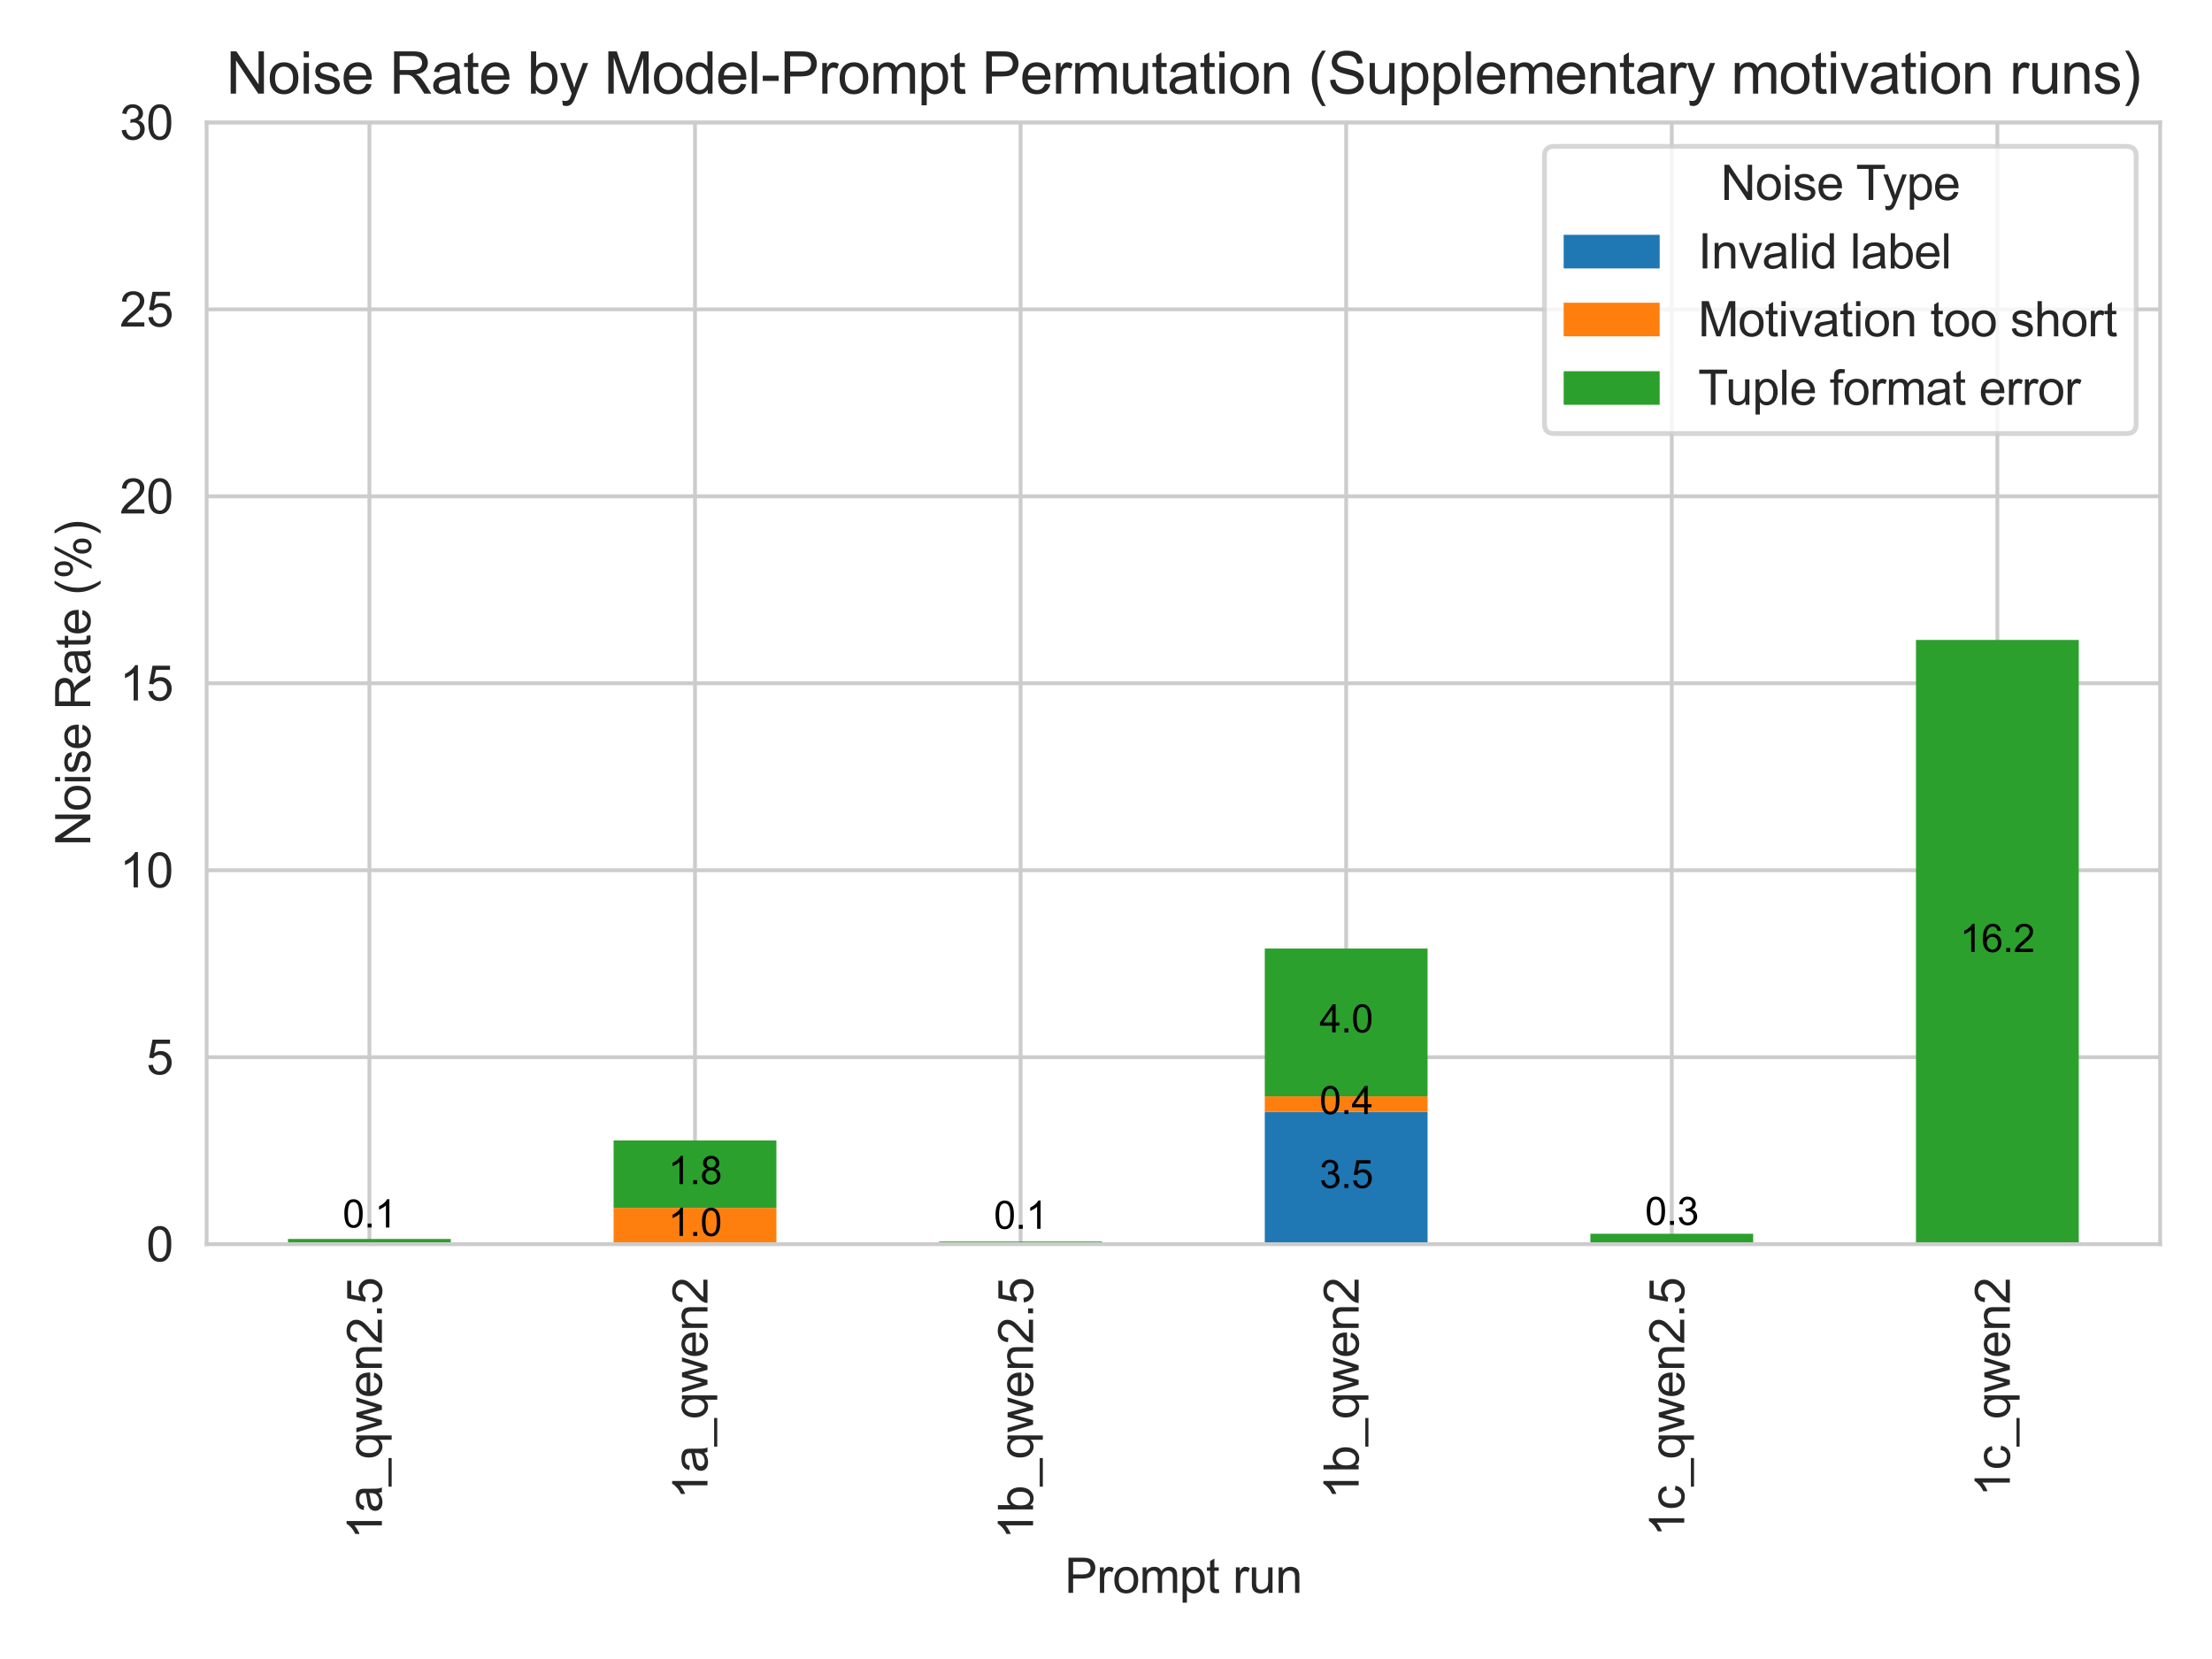 <?xml version="1.0" encoding="utf-8" standalone="no"?>
<!DOCTYPE svg PUBLIC "-//W3C//DTD SVG 1.1//EN"
  "http://www.w3.org/Graphics/SVG/1.1/DTD/svg11.dtd">
<svg xmlns:xlink="http://www.w3.org/1999/xlink" width="460.8pt" height="345.6pt" viewBox="0 0 460.8 345.6" xmlns="http://www.w3.org/2000/svg" version="1.1">
 <defs>
  <style type="text/css">*{stroke-linejoin: round; stroke-linecap: butt}</style>
 </defs>
 <g id="figure_1">
  <g id="patch_1">
   <path d="M 0 345.6 
L 460.8 345.6 
L 460.8 0 
L 0 0 
z
" style="fill: #ffffff"/>
  </g>
  <g id="axes_1">
   <g id="patch_2">
    <path d="M 43.04 259.18 
L 450 259.18 
L 450 25.496 
L 43.04 25.496 
z
" style="fill: #ffffff"/>
   </g>
   <g id="matplotlib.axis_1">
    <g id="xtick_1">
     <g id="line2d_1">
      <path d="M 76.953 259.18 
L 76.953 25.496 
" clip-path="url(#p02fdd7e511)" style="fill: none; stroke: #cccccc; stroke-width: 0.8; stroke-linecap: round"/>
     </g>
     <g id="text_1">
      <!-- 1a_qwen2.5 -->
      <g style="fill: #262626" transform="translate(79.553 320.668) rotate(-90) scale(0.1 -0.1)">
       <defs>
        <path id="ArialMT-31" d="M 2384 0 
L 1822 0 
L 1822 3584 
Q 1619 3391 1289 3197 
Q 959 3003 697 2906 
L 697 3450 
Q 1169 3672 1522 3987 
Q 1875 4303 2022 4600 
L 2384 4600 
L 2384 0 
z
" transform="scale(0.016)"/>
        <path id="ArialMT-61" d="M 2588 409 
Q 2275 144 1986 34 
Q 1697 -75 1366 -75 
Q 819 -75 525 192 
Q 231 459 231 875 
Q 231 1119 342 1320 
Q 453 1522 633 1644 
Q 813 1766 1038 1828 
Q 1203 1872 1538 1913 
Q 2219 1994 2541 2106 
Q 2544 2222 2544 2253 
Q 2544 2597 2384 2738 
Q 2169 2928 1744 2928 
Q 1347 2928 1158 2789 
Q 969 2650 878 2297 
L 328 2372 
Q 403 2725 575 2942 
Q 747 3159 1072 3276 
Q 1397 3394 1825 3394 
Q 2250 3394 2515 3294 
Q 2781 3194 2906 3042 
Q 3031 2891 3081 2659 
Q 3109 2516 3109 2141 
L 3109 1391 
Q 3109 606 3145 398 
Q 3181 191 3288 0 
L 2700 0 
Q 2613 175 2588 409 
z
M 2541 1666 
Q 2234 1541 1622 1453 
Q 1275 1403 1131 1340 
Q 988 1278 909 1158 
Q 831 1038 831 891 
Q 831 666 1001 516 
Q 1172 366 1500 366 
Q 1825 366 2078 508 
Q 2331 650 2450 897 
Q 2541 1088 2541 1459 
L 2541 1666 
z
" transform="scale(0.016)"/>
        <path id="ArialMT-5f" d="M -97 -1272 
L -97 -866 
L 3631 -866 
L 3631 -1272 
L -97 -1272 
z
" transform="scale(0.016)"/>
        <path id="ArialMT-71" d="M 2538 -1272 
L 2538 353 
Q 2406 169 2170 47 
Q 1934 -75 1669 -75 
Q 1078 -75 651 397 
Q 225 869 225 1691 
Q 225 2191 398 2587 
Q 572 2984 901 3189 
Q 1231 3394 1625 3394 
Q 2241 3394 2594 2875 
L 2594 3319 
L 3100 3319 
L 3100 -1272 
L 2538 -1272 
z
M 803 1669 
Q 803 1028 1072 708 
Q 1341 388 1716 388 
Q 2075 388 2334 692 
Q 2594 997 2594 1619 
Q 2594 2281 2320 2615 
Q 2047 2950 1678 2950 
Q 1313 2950 1058 2639 
Q 803 2328 803 1669 
z
" transform="scale(0.016)"/>
        <path id="ArialMT-77" d="M 1034 0 
L 19 3319 
L 600 3319 
L 1128 1403 
L 1325 691 
Q 1338 744 1497 1375 
L 2025 3319 
L 2603 3319 
L 3100 1394 
L 3266 759 
L 3456 1400 
L 4025 3319 
L 4572 3319 
L 3534 0 
L 2950 0 
L 2422 1988 
L 2294 2553 
L 1622 0 
L 1034 0 
z
" transform="scale(0.016)"/>
        <path id="ArialMT-65" d="M 2694 1069 
L 3275 997 
Q 3138 488 2766 206 
Q 2394 -75 1816 -75 
Q 1088 -75 661 373 
Q 234 822 234 1631 
Q 234 2469 665 2931 
Q 1097 3394 1784 3394 
Q 2450 3394 2872 2941 
Q 3294 2488 3294 1666 
Q 3294 1616 3291 1516 
L 816 1516 
Q 847 969 1125 678 
Q 1403 388 1819 388 
Q 2128 388 2347 550 
Q 2566 713 2694 1069 
z
M 847 1978 
L 2700 1978 
Q 2663 2397 2488 2606 
Q 2219 2931 1791 2931 
Q 1403 2931 1139 2672 
Q 875 2413 847 1978 
z
" transform="scale(0.016)"/>
        <path id="ArialMT-6e" d="M 422 0 
L 422 3319 
L 928 3319 
L 928 2847 
Q 1294 3394 1984 3394 
Q 2284 3394 2536 3286 
Q 2788 3178 2913 3003 
Q 3038 2828 3088 2588 
Q 3119 2431 3119 2041 
L 3119 0 
L 2556 0 
L 2556 2019 
Q 2556 2363 2490 2533 
Q 2425 2703 2258 2804 
Q 2091 2906 1866 2906 
Q 1506 2906 1245 2678 
Q 984 2450 984 1813 
L 984 0 
L 422 0 
z
" transform="scale(0.016)"/>
        <path id="ArialMT-32" d="M 3222 541 
L 3222 0 
L 194 0 
Q 188 203 259 391 
Q 375 700 629 1000 
Q 884 1300 1366 1694 
Q 2113 2306 2375 2664 
Q 2638 3022 2638 3341 
Q 2638 3675 2398 3904 
Q 2159 4134 1775 4134 
Q 1369 4134 1125 3890 
Q 881 3647 878 3216 
L 300 3275 
Q 359 3922 746 4261 
Q 1134 4600 1788 4600 
Q 2447 4600 2831 4234 
Q 3216 3869 3216 3328 
Q 3216 3053 3103 2787 
Q 2991 2522 2730 2228 
Q 2469 1934 1863 1422 
Q 1356 997 1212 845 
Q 1069 694 975 541 
L 3222 541 
z
" transform="scale(0.016)"/>
        <path id="ArialMT-2e" d="M 581 0 
L 581 641 
L 1222 641 
L 1222 0 
L 581 0 
z
" transform="scale(0.016)"/>
        <path id="ArialMT-35" d="M 266 1200 
L 856 1250 
Q 922 819 1161 601 
Q 1400 384 1738 384 
Q 2144 384 2425 690 
Q 2706 997 2706 1503 
Q 2706 1984 2436 2262 
Q 2166 2541 1728 2541 
Q 1456 2541 1237 2417 
Q 1019 2294 894 2097 
L 366 2166 
L 809 4519 
L 3088 4519 
L 3088 3981 
L 1259 3981 
L 1013 2750 
Q 1425 3038 1878 3038 
Q 2478 3038 2890 2622 
Q 3303 2206 3303 1553 
Q 3303 931 2941 478 
Q 2500 -78 1738 -78 
Q 1113 -78 717 272 
Q 322 622 266 1200 
z
" transform="scale(0.016)"/>
       </defs>
       <use xlink:href="#ArialMT-31"/>
       <use xlink:href="#ArialMT-61" transform="translate(55.615 0)"/>
       <use xlink:href="#ArialMT-5f" transform="translate(111.23 0)"/>
       <use xlink:href="#ArialMT-71" transform="translate(166.846 0)"/>
       <use xlink:href="#ArialMT-77" transform="translate(222.461 0)"/>
       <use xlink:href="#ArialMT-65" transform="translate(294.678 0)"/>
       <use xlink:href="#ArialMT-6e" transform="translate(350.293 0)"/>
       <use xlink:href="#ArialMT-32" transform="translate(405.908 0)"/>
       <use xlink:href="#ArialMT-2e" transform="translate(461.523 0)"/>
       <use xlink:href="#ArialMT-35" transform="translate(489.307 0)"/>
      </g>
     </g>
    </g>
    <g id="xtick_2">
     <g id="line2d_2">
      <path d="M 144.78 259.18 
L 144.78 25.496 
" clip-path="url(#p02fdd7e511)" style="fill: none; stroke: #cccccc; stroke-width: 0.8; stroke-linecap: round"/>
     </g>
     <g id="text_2">
      <!-- 1a_qwen2 -->
      <g style="fill: #262626" transform="translate(147.38 312.328) rotate(-90) scale(0.1 -0.1)">
       <use xlink:href="#ArialMT-31"/>
       <use xlink:href="#ArialMT-61" transform="translate(55.615 0)"/>
       <use xlink:href="#ArialMT-5f" transform="translate(111.23 0)"/>
       <use xlink:href="#ArialMT-71" transform="translate(166.846 0)"/>
       <use xlink:href="#ArialMT-77" transform="translate(222.461 0)"/>
       <use xlink:href="#ArialMT-65" transform="translate(294.678 0)"/>
       <use xlink:href="#ArialMT-6e" transform="translate(350.293 0)"/>
       <use xlink:href="#ArialMT-32" transform="translate(405.908 0)"/>
      </g>
     </g>
    </g>
    <g id="xtick_3">
     <g id="line2d_3">
      <path d="M 212.607 259.18 
L 212.607 25.496 
" clip-path="url(#p02fdd7e511)" style="fill: none; stroke: #cccccc; stroke-width: 0.8; stroke-linecap: round"/>
     </g>
     <g id="text_3">
      <!-- 1b_qwen2.5 -->
      <g style="fill: #262626" transform="translate(215.207 320.668) rotate(-90) scale(0.1 -0.1)">
       <defs>
        <path id="ArialMT-62" d="M 941 0 
L 419 0 
L 419 4581 
L 981 4581 
L 981 2947 
Q 1338 3394 1891 3394 
Q 2197 3394 2470 3270 
Q 2744 3147 2920 2923 
Q 3097 2700 3197 2384 
Q 3297 2069 3297 1709 
Q 3297 856 2875 390 
Q 2453 -75 1863 -75 
Q 1275 -75 941 416 
L 941 0 
z
M 934 1684 
Q 934 1088 1097 822 
Q 1363 388 1816 388 
Q 2184 388 2453 708 
Q 2722 1028 2722 1663 
Q 2722 2313 2464 2622 
Q 2206 2931 1841 2931 
Q 1472 2931 1203 2611 
Q 934 2291 934 1684 
z
" transform="scale(0.016)"/>
       </defs>
       <use xlink:href="#ArialMT-31"/>
       <use xlink:href="#ArialMT-62" transform="translate(55.615 0)"/>
       <use xlink:href="#ArialMT-5f" transform="translate(111.23 0)"/>
       <use xlink:href="#ArialMT-71" transform="translate(166.846 0)"/>
       <use xlink:href="#ArialMT-77" transform="translate(222.461 0)"/>
       <use xlink:href="#ArialMT-65" transform="translate(294.678 0)"/>
       <use xlink:href="#ArialMT-6e" transform="translate(350.293 0)"/>
       <use xlink:href="#ArialMT-32" transform="translate(405.908 0)"/>
       <use xlink:href="#ArialMT-2e" transform="translate(461.523 0)"/>
       <use xlink:href="#ArialMT-35" transform="translate(489.307 0)"/>
      </g>
     </g>
    </g>
    <g id="xtick_4">
     <g id="line2d_4">
      <path d="M 280.433 259.18 
L 280.433 25.496 
" clip-path="url(#p02fdd7e511)" style="fill: none; stroke: #cccccc; stroke-width: 0.8; stroke-linecap: round"/>
     </g>
     <g id="text_4">
      <!-- 1b_qwen2 -->
      <g style="fill: #262626" transform="translate(283.033 312.328) rotate(-90) scale(0.1 -0.1)">
       <use xlink:href="#ArialMT-31"/>
       <use xlink:href="#ArialMT-62" transform="translate(55.615 0)"/>
       <use xlink:href="#ArialMT-5f" transform="translate(111.23 0)"/>
       <use xlink:href="#ArialMT-71" transform="translate(166.846 0)"/>
       <use xlink:href="#ArialMT-77" transform="translate(222.461 0)"/>
       <use xlink:href="#ArialMT-65" transform="translate(294.678 0)"/>
       <use xlink:href="#ArialMT-6e" transform="translate(350.293 0)"/>
       <use xlink:href="#ArialMT-32" transform="translate(405.908 0)"/>
      </g>
     </g>
    </g>
    <g id="xtick_5">
     <g id="line2d_5">
      <path d="M 348.26 259.18 
L 348.26 25.496 
" clip-path="url(#p02fdd7e511)" style="fill: none; stroke: #cccccc; stroke-width: 0.8; stroke-linecap: round"/>
     </g>
     <g id="text_5">
      <!-- 1c_qwen2.5 -->
      <g style="fill: #262626" transform="translate(350.86 320.107) rotate(-90) scale(0.1 -0.1)">
       <defs>
        <path id="ArialMT-63" d="M 2588 1216 
L 3141 1144 
Q 3050 572 2676 248 
Q 2303 -75 1759 -75 
Q 1078 -75 664 370 
Q 250 816 250 1647 
Q 250 2184 428 2587 
Q 606 2991 970 3192 
Q 1334 3394 1763 3394 
Q 2303 3394 2647 3120 
Q 2991 2847 3088 2344 
L 2541 2259 
Q 2463 2594 2264 2762 
Q 2066 2931 1784 2931 
Q 1359 2931 1093 2626 
Q 828 2322 828 1663 
Q 828 994 1084 691 
Q 1341 388 1753 388 
Q 2084 388 2306 591 
Q 2528 794 2588 1216 
z
" transform="scale(0.016)"/>
       </defs>
       <use xlink:href="#ArialMT-31"/>
       <use xlink:href="#ArialMT-63" transform="translate(55.615 0)"/>
       <use xlink:href="#ArialMT-5f" transform="translate(105.615 0)"/>
       <use xlink:href="#ArialMT-71" transform="translate(161.23 0)"/>
       <use xlink:href="#ArialMT-77" transform="translate(216.846 0)"/>
       <use xlink:href="#ArialMT-65" transform="translate(289.062 0)"/>
       <use xlink:href="#ArialMT-6e" transform="translate(344.678 0)"/>
       <use xlink:href="#ArialMT-32" transform="translate(400.293 0)"/>
       <use xlink:href="#ArialMT-2e" transform="translate(455.908 0)"/>
       <use xlink:href="#ArialMT-35" transform="translate(483.691 0)"/>
      </g>
     </g>
    </g>
    <g id="xtick_6">
     <g id="line2d_6">
      <path d="M 416.087 259.18 
L 416.087 25.496 
" clip-path="url(#p02fdd7e511)" style="fill: none; stroke: #cccccc; stroke-width: 0.8; stroke-linecap: round"/>
     </g>
     <g id="text_6">
      <!-- 1c_qwen2 -->
      <g style="fill: #262626" transform="translate(418.687 311.767) rotate(-90) scale(0.1 -0.1)">
       <use xlink:href="#ArialMT-31"/>
       <use xlink:href="#ArialMT-63" transform="translate(55.615 0)"/>
       <use xlink:href="#ArialMT-5f" transform="translate(105.615 0)"/>
       <use xlink:href="#ArialMT-71" transform="translate(161.23 0)"/>
       <use xlink:href="#ArialMT-77" transform="translate(216.846 0)"/>
       <use xlink:href="#ArialMT-65" transform="translate(289.062 0)"/>
       <use xlink:href="#ArialMT-6e" transform="translate(344.678 0)"/>
       <use xlink:href="#ArialMT-32" transform="translate(400.293 0)"/>
      </g>
     </g>
    </g>
    <g id="text_7">
     <!-- Prompt run -->
     <g style="fill: #262626" transform="translate(221.79 331.825) scale(0.1 -0.1)">
      <defs>
       <path id="ArialMT-50" d="M 494 0 
L 494 4581 
L 2222 4581 
Q 2678 4581 2919 4538 
Q 3256 4481 3484 4323 
Q 3713 4166 3852 3881 
Q 3991 3597 3991 3256 
Q 3991 2672 3619 2267 
Q 3247 1863 2275 1863 
L 1100 1863 
L 1100 0 
L 494 0 
z
M 1100 2403 
L 2284 2403 
Q 2872 2403 3119 2622 
Q 3366 2841 3366 3238 
Q 3366 3525 3220 3729 
Q 3075 3934 2838 4000 
Q 2684 4041 2272 4041 
L 1100 4041 
L 1100 2403 
z
" transform="scale(0.016)"/>
       <path id="ArialMT-72" d="M 416 0 
L 416 3319 
L 922 3319 
L 922 2816 
Q 1116 3169 1280 3281 
Q 1444 3394 1641 3394 
Q 1925 3394 2219 3213 
L 2025 2691 
Q 1819 2813 1613 2813 
Q 1428 2813 1281 2702 
Q 1134 2591 1072 2394 
Q 978 2094 978 1738 
L 978 0 
L 416 0 
z
" transform="scale(0.016)"/>
       <path id="ArialMT-6f" d="M 213 1659 
Q 213 2581 725 3025 
Q 1153 3394 1769 3394 
Q 2453 3394 2887 2945 
Q 3322 2497 3322 1706 
Q 3322 1066 3130 698 
Q 2938 331 2570 128 
Q 2203 -75 1769 -75 
Q 1072 -75 642 372 
Q 213 819 213 1659 
z
M 791 1659 
Q 791 1022 1069 705 
Q 1347 388 1769 388 
Q 2188 388 2466 706 
Q 2744 1025 2744 1678 
Q 2744 2294 2464 2611 
Q 2184 2928 1769 2928 
Q 1347 2928 1069 2612 
Q 791 2297 791 1659 
z
" transform="scale(0.016)"/>
       <path id="ArialMT-6d" d="M 422 0 
L 422 3319 
L 925 3319 
L 925 2853 
Q 1081 3097 1340 3245 
Q 1600 3394 1931 3394 
Q 2300 3394 2536 3241 
Q 2772 3088 2869 2813 
Q 3263 3394 3894 3394 
Q 4388 3394 4653 3120 
Q 4919 2847 4919 2278 
L 4919 0 
L 4359 0 
L 4359 2091 
Q 4359 2428 4304 2576 
Q 4250 2725 4106 2815 
Q 3963 2906 3769 2906 
Q 3419 2906 3187 2673 
Q 2956 2441 2956 1928 
L 2956 0 
L 2394 0 
L 2394 2156 
Q 2394 2531 2256 2718 
Q 2119 2906 1806 2906 
Q 1569 2906 1367 2781 
Q 1166 2656 1075 2415 
Q 984 2175 984 1722 
L 984 0 
L 422 0 
z
" transform="scale(0.016)"/>
       <path id="ArialMT-70" d="M 422 -1272 
L 422 3319 
L 934 3319 
L 934 2888 
Q 1116 3141 1344 3267 
Q 1572 3394 1897 3394 
Q 2322 3394 2647 3175 
Q 2972 2956 3137 2557 
Q 3303 2159 3303 1684 
Q 3303 1175 3120 767 
Q 2938 359 2589 142 
Q 2241 -75 1856 -75 
Q 1575 -75 1351 44 
Q 1128 163 984 344 
L 984 -1272 
L 422 -1272 
z
M 931 1641 
Q 931 1000 1190 694 
Q 1450 388 1819 388 
Q 2194 388 2461 705 
Q 2728 1022 2728 1688 
Q 2728 2322 2467 2637 
Q 2206 2953 1844 2953 
Q 1484 2953 1207 2617 
Q 931 2281 931 1641 
z
" transform="scale(0.016)"/>
       <path id="ArialMT-74" d="M 1650 503 
L 1731 6 
Q 1494 -44 1306 -44 
Q 1000 -44 831 53 
Q 663 150 594 308 
Q 525 466 525 972 
L 525 2881 
L 113 2881 
L 113 3319 
L 525 3319 
L 525 4141 
L 1084 4478 
L 1084 3319 
L 1650 3319 
L 1650 2881 
L 1084 2881 
L 1084 941 
Q 1084 700 1114 631 
Q 1144 563 1211 522 
Q 1278 481 1403 481 
Q 1497 481 1650 503 
z
" transform="scale(0.016)"/>
       <path id="ArialMT-20" transform="scale(0.016)"/>
       <path id="ArialMT-75" d="M 2597 0 
L 2597 488 
Q 2209 -75 1544 -75 
Q 1250 -75 995 37 
Q 741 150 617 320 
Q 494 491 444 738 
Q 409 903 409 1263 
L 409 3319 
L 972 3319 
L 972 1478 
Q 972 1038 1006 884 
Q 1059 663 1231 536 
Q 1403 409 1656 409 
Q 1909 409 2131 539 
Q 2353 669 2445 892 
Q 2538 1116 2538 1541 
L 2538 3319 
L 3100 3319 
L 3100 0 
L 2597 0 
z
" transform="scale(0.016)"/>
      </defs>
      <use xlink:href="#ArialMT-50"/>
      <use xlink:href="#ArialMT-72" transform="translate(66.699 0)"/>
      <use xlink:href="#ArialMT-6f" transform="translate(100 0)"/>
      <use xlink:href="#ArialMT-6d" transform="translate(155.615 0)"/>
      <use xlink:href="#ArialMT-70" transform="translate(238.916 0)"/>
      <use xlink:href="#ArialMT-74" transform="translate(294.531 0)"/>
      <use xlink:href="#ArialMT-20" transform="translate(322.314 0)"/>
      <use xlink:href="#ArialMT-72" transform="translate(350.098 0)"/>
      <use xlink:href="#ArialMT-75" transform="translate(383.398 0)"/>
      <use xlink:href="#ArialMT-6e" transform="translate(439.014 0)"/>
     </g>
    </g>
   </g>
   <g id="matplotlib.axis_2">
    <g id="ytick_1">
     <g id="line2d_7">
      <path d="M 43.04 259.18 
L 450 259.18 
" clip-path="url(#p02fdd7e511)" style="fill: none; stroke: #cccccc; stroke-width: 0.8; stroke-linecap: round"/>
     </g>
     <g id="text_8">
      <!-- 0 -->
      <g style="fill: #262626" transform="translate(30.479 262.759) scale(0.1 -0.1)">
       <defs>
        <path id="ArialMT-30" d="M 266 2259 
Q 266 3072 433 3567 
Q 600 4063 929 4331 
Q 1259 4600 1759 4600 
Q 2128 4600 2406 4451 
Q 2684 4303 2865 4023 
Q 3047 3744 3150 3342 
Q 3253 2941 3253 2259 
Q 3253 1453 3087 958 
Q 2922 463 2592 192 
Q 2263 -78 1759 -78 
Q 1097 -78 719 397 
Q 266 969 266 2259 
z
M 844 2259 
Q 844 1131 1108 757 
Q 1372 384 1759 384 
Q 2147 384 2411 759 
Q 2675 1134 2675 2259 
Q 2675 3391 2411 3762 
Q 2147 4134 1753 4134 
Q 1366 4134 1134 3806 
Q 844 3388 844 2259 
z
" transform="scale(0.016)"/>
       </defs>
       <use xlink:href="#ArialMT-30"/>
      </g>
     </g>
    </g>
    <g id="ytick_2">
     <g id="line2d_8">
      <path d="M 43.04 220.233 
L 450 220.233 
" clip-path="url(#p02fdd7e511)" style="fill: none; stroke: #cccccc; stroke-width: 0.8; stroke-linecap: round"/>
     </g>
     <g id="text_9">
      <!-- 5 -->
      <g style="fill: #262626" transform="translate(30.479 223.812) scale(0.1 -0.1)">
       <use xlink:href="#ArialMT-35"/>
      </g>
     </g>
    </g>
    <g id="ytick_3">
     <g id="line2d_9">
      <path d="M 43.04 181.285 
L 450 181.285 
" clip-path="url(#p02fdd7e511)" style="fill: none; stroke: #cccccc; stroke-width: 0.8; stroke-linecap: round"/>
     </g>
     <g id="text_10">
      <!-- 10 -->
      <g style="fill: #262626" transform="translate(24.918 184.864) scale(0.1 -0.1)">
       <use xlink:href="#ArialMT-31"/>
       <use xlink:href="#ArialMT-30" transform="translate(55.615 0)"/>
      </g>
     </g>
    </g>
    <g id="ytick_4">
     <g id="line2d_10">
      <path d="M 43.04 142.338 
L 450 142.338 
" clip-path="url(#p02fdd7e511)" style="fill: none; stroke: #cccccc; stroke-width: 0.8; stroke-linecap: round"/>
     </g>
     <g id="text_11">
      <!-- 15 -->
      <g style="fill: #262626" transform="translate(24.918 145.917) scale(0.1 -0.1)">
       <use xlink:href="#ArialMT-31"/>
       <use xlink:href="#ArialMT-35" transform="translate(55.615 0)"/>
      </g>
     </g>
    </g>
    <g id="ytick_5">
     <g id="line2d_11">
      <path d="M 43.04 103.391 
L 450 103.391 
" clip-path="url(#p02fdd7e511)" style="fill: none; stroke: #cccccc; stroke-width: 0.8; stroke-linecap: round"/>
     </g>
     <g id="text_12">
      <!-- 20 -->
      <g style="fill: #262626" transform="translate(24.918 106.97) scale(0.1 -0.1)">
       <use xlink:href="#ArialMT-32"/>
       <use xlink:href="#ArialMT-30" transform="translate(55.615 0)"/>
      </g>
     </g>
    </g>
    <g id="ytick_6">
     <g id="line2d_12">
      <path d="M 43.04 64.444 
L 450 64.444 
" clip-path="url(#p02fdd7e511)" style="fill: none; stroke: #cccccc; stroke-width: 0.8; stroke-linecap: round"/>
     </g>
     <g id="text_13">
      <!-- 25 -->
      <g style="fill: #262626" transform="translate(24.918 68.022) scale(0.1 -0.1)">
       <use xlink:href="#ArialMT-32"/>
       <use xlink:href="#ArialMT-35" transform="translate(55.615 0)"/>
      </g>
     </g>
    </g>
    <g id="ytick_7">
     <g id="line2d_13">
      <path d="M 43.04 25.496 
L 450 25.496 
" clip-path="url(#p02fdd7e511)" style="fill: none; stroke: #cccccc; stroke-width: 0.8; stroke-linecap: round"/>
     </g>
     <g id="text_14">
      <!-- 30 -->
      <g style="fill: #262626" transform="translate(24.918 29.075) scale(0.1 -0.1)">
       <defs>
        <path id="ArialMT-33" d="M 269 1209 
L 831 1284 
Q 928 806 1161 595 
Q 1394 384 1728 384 
Q 2125 384 2398 659 
Q 2672 934 2672 1341 
Q 2672 1728 2419 1979 
Q 2166 2231 1775 2231 
Q 1616 2231 1378 2169 
L 1441 2663 
Q 1497 2656 1531 2656 
Q 1891 2656 2178 2843 
Q 2466 3031 2466 3422 
Q 2466 3731 2256 3934 
Q 2047 4138 1716 4138 
Q 1388 4138 1169 3931 
Q 950 3725 888 3313 
L 325 3413 
Q 428 3978 793 4289 
Q 1159 4600 1703 4600 
Q 2078 4600 2393 4439 
Q 2709 4278 2876 4000 
Q 3044 3722 3044 3409 
Q 3044 3113 2884 2869 
Q 2725 2625 2413 2481 
Q 2819 2388 3044 2092 
Q 3269 1797 3269 1353 
Q 3269 753 2831 336 
Q 2394 -81 1725 -81 
Q 1122 -81 723 278 
Q 325 638 269 1209 
z
" transform="scale(0.016)"/>
       </defs>
       <use xlink:href="#ArialMT-33"/>
       <use xlink:href="#ArialMT-30" transform="translate(55.615 0)"/>
      </g>
     </g>
    </g>
    <g id="text_15">
     <!-- Noise Rate (%) -->
     <g style="fill: #262626" transform="translate(18.813 176.236) rotate(-90) scale(0.1 -0.1)">
      <defs>
       <path id="ArialMT-4e" d="M 488 0 
L 488 4581 
L 1109 4581 
L 3516 984 
L 3516 4581 
L 4097 4581 
L 4097 0 
L 3475 0 
L 1069 3600 
L 1069 0 
L 488 0 
z
" transform="scale(0.016)"/>
       <path id="ArialMT-69" d="M 425 3934 
L 425 4581 
L 988 4581 
L 988 3934 
L 425 3934 
z
M 425 0 
L 425 3319 
L 988 3319 
L 988 0 
L 425 0 
z
" transform="scale(0.016)"/>
       <path id="ArialMT-73" d="M 197 991 
L 753 1078 
Q 800 744 1014 566 
Q 1228 388 1613 388 
Q 2000 388 2187 545 
Q 2375 703 2375 916 
Q 2375 1106 2209 1216 
Q 2094 1291 1634 1406 
Q 1016 1563 777 1677 
Q 538 1791 414 1992 
Q 291 2194 291 2438 
Q 291 2659 392 2848 
Q 494 3038 669 3163 
Q 800 3259 1026 3326 
Q 1253 3394 1513 3394 
Q 1903 3394 2198 3281 
Q 2494 3169 2634 2976 
Q 2775 2784 2828 2463 
L 2278 2388 
Q 2241 2644 2061 2787 
Q 1881 2931 1553 2931 
Q 1166 2931 1000 2803 
Q 834 2675 834 2503 
Q 834 2394 903 2306 
Q 972 2216 1119 2156 
Q 1203 2125 1616 2013 
Q 2213 1853 2448 1751 
Q 2684 1650 2818 1456 
Q 2953 1263 2953 975 
Q 2953 694 2789 445 
Q 2625 197 2315 61 
Q 2006 -75 1616 -75 
Q 969 -75 630 194 
Q 291 463 197 991 
z
" transform="scale(0.016)"/>
       <path id="ArialMT-52" d="M 503 0 
L 503 4581 
L 2534 4581 
Q 3147 4581 3465 4457 
Q 3784 4334 3975 4021 
Q 4166 3709 4166 3331 
Q 4166 2844 3850 2509 
Q 3534 2175 2875 2084 
Q 3116 1969 3241 1856 
Q 3506 1613 3744 1247 
L 4541 0 
L 3778 0 
L 3172 953 
Q 2906 1366 2734 1584 
Q 2563 1803 2427 1890 
Q 2291 1978 2150 2013 
Q 2047 2034 1813 2034 
L 1109 2034 
L 1109 0 
L 503 0 
z
M 1109 2559 
L 2413 2559 
Q 2828 2559 3062 2645 
Q 3297 2731 3419 2920 
Q 3541 3109 3541 3331 
Q 3541 3656 3305 3865 
Q 3069 4075 2559 4075 
L 1109 4075 
L 1109 2559 
z
" transform="scale(0.016)"/>
       <path id="ArialMT-28" d="M 1497 -1347 
Q 1031 -759 709 28 
Q 388 816 388 1659 
Q 388 2403 628 3084 
Q 909 3875 1497 4659 
L 1900 4659 
Q 1522 4009 1400 3731 
Q 1209 3300 1100 2831 
Q 966 2247 966 1656 
Q 966 153 1900 -1347 
L 1497 -1347 
z
" transform="scale(0.016)"/>
       <path id="ArialMT-25" d="M 372 3481 
Q 372 3972 619 4315 
Q 866 4659 1334 4659 
Q 1766 4659 2048 4351 
Q 2331 4044 2331 3447 
Q 2331 2866 2045 2552 
Q 1759 2238 1341 2238 
Q 925 2238 648 2547 
Q 372 2856 372 3481 
z
M 1350 4272 
Q 1141 4272 1002 4090 
Q 863 3909 863 3425 
Q 863 2984 1003 2804 
Q 1144 2625 1350 2625 
Q 1563 2625 1702 2806 
Q 1841 2988 1841 3469 
Q 1841 3913 1700 4092 
Q 1559 4272 1350 4272 
z
M 1353 -169 
L 3859 4659 
L 4316 4659 
L 1819 -169 
L 1353 -169 
z
M 3334 1075 
Q 3334 1569 3581 1911 
Q 3828 2253 4300 2253 
Q 4731 2253 5014 1945 
Q 5297 1638 5297 1041 
Q 5297 459 5011 145 
Q 4725 -169 4303 -169 
Q 3888 -169 3611 142 
Q 3334 453 3334 1075 
z
M 4316 1866 
Q 4103 1866 3964 1684 
Q 3825 1503 3825 1019 
Q 3825 581 3965 400 
Q 4106 219 4313 219 
Q 4528 219 4667 400 
Q 4806 581 4806 1063 
Q 4806 1506 4665 1686 
Q 4525 1866 4316 1866 
z
" transform="scale(0.016)"/>
       <path id="ArialMT-29" d="M 791 -1347 
L 388 -1347 
Q 1322 153 1322 1656 
Q 1322 2244 1188 2822 
Q 1081 3291 891 3722 
Q 769 4003 388 4659 
L 791 4659 
Q 1378 3875 1659 3084 
Q 1900 2403 1900 1659 
Q 1900 816 1576 28 
Q 1253 -759 791 -1347 
z
" transform="scale(0.016)"/>
      </defs>
      <use xlink:href="#ArialMT-4e"/>
      <use xlink:href="#ArialMT-6f" transform="translate(72.217 0)"/>
      <use xlink:href="#ArialMT-69" transform="translate(127.832 0)"/>
      <use xlink:href="#ArialMT-73" transform="translate(150.049 0)"/>
      <use xlink:href="#ArialMT-65" transform="translate(200.049 0)"/>
      <use xlink:href="#ArialMT-20" transform="translate(255.664 0)"/>
      <use xlink:href="#ArialMT-52" transform="translate(283.447 0)"/>
      <use xlink:href="#ArialMT-61" transform="translate(355.664 0)"/>
      <use xlink:href="#ArialMT-74" transform="translate(411.279 0)"/>
      <use xlink:href="#ArialMT-65" transform="translate(439.062 0)"/>
      <use xlink:href="#ArialMT-20" transform="translate(494.678 0)"/>
      <use xlink:href="#ArialMT-28" transform="translate(522.461 0)"/>
      <use xlink:href="#ArialMT-25" transform="translate(555.762 0)"/>
      <use xlink:href="#ArialMT-29" transform="translate(644.678 0)"/>
     </g>
    </g>
   </g>
   <g id="patch_3">
    <path d="M 59.997 259.18 
L 93.91 259.18 
L 93.91 259.18 
L 59.997 259.18 
z
" clip-path="url(#p02fdd7e511)" style="fill: #1f77b4"/>
   </g>
   <g id="patch_4">
    <path d="M 127.823 259.18 
L 161.737 259.18 
L 161.737 259.18 
L 127.823 259.18 
z
" clip-path="url(#p02fdd7e511)" style="fill: #1f77b4"/>
   </g>
   <g id="patch_5">
    <path d="M 195.65 259.18 
L 229.563 259.18 
L 229.563 259.18 
L 195.65 259.18 
z
" clip-path="url(#p02fdd7e511)" style="fill: #1f77b4"/>
   </g>
   <g id="patch_6">
    <path d="M 263.477 259.18 
L 297.39 259.18 
L 297.39 231.631 
L 263.477 231.631 
z
" clip-path="url(#p02fdd7e511)" style="fill: #1f77b4"/>
   </g>
   <g id="patch_7">
    <path d="M 331.303 259.18 
L 365.217 259.18 
L 365.217 259.18 
L 331.303 259.18 
z
" clip-path="url(#p02fdd7e511)" style="fill: #1f77b4"/>
   </g>
   <g id="patch_8">
    <path d="M 399.13 259.18 
L 433.043 259.18 
L 433.043 259.18 
L 399.13 259.18 
z
" clip-path="url(#p02fdd7e511)" style="fill: #1f77b4"/>
   </g>
   <g id="patch_9">
    <path d="M 59.997 259.18 
L 93.91 259.18 
L 93.91 259.18 
L 59.997 259.18 
z
" clip-path="url(#p02fdd7e511)" style="fill: #ff7f0e"/>
   </g>
   <g id="patch_10">
    <path d="M 127.823 259.18 
L 161.737 259.18 
L 161.737 251.617 
L 127.823 251.617 
z
" clip-path="url(#p02fdd7e511)" style="fill: #ff7f0e"/>
   </g>
   <g id="patch_11">
    <path d="M 195.65 259.18 
L 229.563 259.18 
L 229.563 259.18 
L 195.65 259.18 
z
" clip-path="url(#p02fdd7e511)" style="fill: #ff7f0e"/>
   </g>
   <g id="patch_12">
    <path d="M 263.477 231.631 
L 297.39 231.631 
L 297.39 228.389 
L 263.477 228.389 
z
" clip-path="url(#p02fdd7e511)" style="fill: #ff7f0e"/>
   </g>
   <g id="patch_13">
    <path d="M 331.303 259.18 
L 365.217 259.18 
L 365.217 259.18 
L 331.303 259.18 
z
" clip-path="url(#p02fdd7e511)" style="fill: #ff7f0e"/>
   </g>
   <g id="patch_14">
    <path d="M 399.13 259.18 
L 433.043 259.18 
L 433.043 259.18 
L 399.13 259.18 
z
" clip-path="url(#p02fdd7e511)" style="fill: #ff7f0e"/>
   </g>
   <g id="patch_15">
    <path d="M 59.997 259.18 
L 93.91 259.18 
L 93.91 258.1 
L 59.997 258.1 
z
" clip-path="url(#p02fdd7e511)" style="fill: #2ca02c"/>
   </g>
   <g id="patch_16">
    <path d="M 127.823 251.617 
L 161.737 251.617 
L 161.737 237.573 
L 127.823 237.573 
z
" clip-path="url(#p02fdd7e511)" style="fill: #2ca02c"/>
   </g>
   <g id="patch_17">
    <path d="M 195.65 259.18 
L 229.563 259.18 
L 229.563 258.64 
L 195.65 258.64 
z
" clip-path="url(#p02fdd7e511)" style="fill: #2ca02c"/>
   </g>
   <g id="patch_18">
    <path d="M 263.477 228.389 
L 297.39 228.389 
L 297.39 197.599 
L 263.477 197.599 
z
" clip-path="url(#p02fdd7e511)" style="fill: #2ca02c"/>
   </g>
   <g id="patch_19">
    <path d="M 331.303 259.18 
L 365.217 259.18 
L 365.217 257.019 
L 331.303 257.019 
z
" clip-path="url(#p02fdd7e511)" style="fill: #2ca02c"/>
   </g>
   <g id="patch_20">
    <path d="M 399.13 259.18 
L 433.043 259.18 
L 433.043 133.317 
L 399.13 133.317 
z
" clip-path="url(#p02fdd7e511)" style="fill: #2ca02c"/>
   </g>
   <g id="patch_21">
    <path d="M 43.04 259.18 
L 43.04 25.496 
" style="fill: none; stroke: #cccccc; stroke-width: 0.8; stroke-linejoin: miter; stroke-linecap: square"/>
   </g>
   <g id="patch_22">
    <path d="M 450 259.18 
L 450 25.496 
" style="fill: none; stroke: #cccccc; stroke-width: 0.8; stroke-linejoin: miter; stroke-linecap: square"/>
   </g>
   <g id="patch_23">
    <path d="M 43.04 259.18 
L 450 259.18 
" style="fill: none; stroke: #cccccc; stroke-width: 0.8; stroke-linejoin: miter; stroke-linecap: square"/>
   </g>
   <g id="patch_24">
    <path d="M 43.04 25.496 
L 450 25.496 
" style="fill: none; stroke: #cccccc; stroke-width: 0.8; stroke-linejoin: miter; stroke-linecap: square"/>
   </g>
   <g id="text_16">
    <!-- 3.5 -->
    <g transform="translate(274.873 247.473) scale(0.08 -0.08)">
     <use xlink:href="#ArialMT-33"/>
     <use xlink:href="#ArialMT-2e" transform="translate(55.615 0)"/>
     <use xlink:href="#ArialMT-35" transform="translate(83.398 0)"/>
    </g>
   </g>
   <g id="text_17">
    <!-- 1.0 -->
    <g transform="translate(139.22 257.467) scale(0.08 -0.08)">
     <use xlink:href="#ArialMT-31"/>
     <use xlink:href="#ArialMT-2e" transform="translate(55.615 0)"/>
     <use xlink:href="#ArialMT-30" transform="translate(83.398 0)"/>
    </g>
   </g>
   <g id="text_18">
    <!-- 0.4 -->
    <g transform="translate(274.873 232.078) scale(0.08 -0.08)">
     <defs>
      <path id="ArialMT-34" d="M 2069 0 
L 2069 1097 
L 81 1097 
L 81 1613 
L 2172 4581 
L 2631 4581 
L 2631 1613 
L 3250 1613 
L 3250 1097 
L 2631 1097 
L 2631 0 
L 2069 0 
z
M 2069 1613 
L 2069 3678 
L 634 1613 
L 2069 1613 
z
" transform="scale(0.016)"/>
     </defs>
     <use xlink:href="#ArialMT-30"/>
     <use xlink:href="#ArialMT-2e" transform="translate(55.615 0)"/>
     <use xlink:href="#ArialMT-34" transform="translate(83.398 0)"/>
    </g>
   </g>
   <g id="text_19">
    <!-- 0.1 -->
    <g transform="translate(71.393 255.708) scale(0.08 -0.08)">
     <use xlink:href="#ArialMT-30"/>
     <use xlink:href="#ArialMT-2e" transform="translate(55.615 0)"/>
     <use xlink:href="#ArialMT-31" transform="translate(83.398 0)"/>
    </g>
   </g>
   <g id="text_20">
    <!-- 1.8 -->
    <g transform="translate(139.22 246.663) scale(0.08 -0.08)">
     <defs>
      <path id="ArialMT-38" d="M 1131 2484 
Q 781 2613 612 2850 
Q 444 3088 444 3419 
Q 444 3919 803 4259 
Q 1163 4600 1759 4600 
Q 2359 4600 2725 4251 
Q 3091 3903 3091 3403 
Q 3091 3084 2923 2848 
Q 2756 2613 2416 2484 
Q 2838 2347 3058 2040 
Q 3278 1734 3278 1309 
Q 3278 722 2862 322 
Q 2447 -78 1769 -78 
Q 1091 -78 675 323 
Q 259 725 259 1325 
Q 259 1772 486 2073 
Q 713 2375 1131 2484 
z
M 1019 3438 
Q 1019 3113 1228 2906 
Q 1438 2700 1772 2700 
Q 2097 2700 2305 2904 
Q 2513 3109 2513 3406 
Q 2513 3716 2298 3927 
Q 2084 4138 1766 4138 
Q 1444 4138 1231 3931 
Q 1019 3725 1019 3438 
z
M 838 1322 
Q 838 1081 952 856 
Q 1066 631 1291 507 
Q 1516 384 1775 384 
Q 2178 384 2440 643 
Q 2703 903 2703 1303 
Q 2703 1709 2433 1975 
Q 2163 2241 1756 2241 
Q 1359 2241 1098 1978 
Q 838 1716 838 1322 
z
" transform="scale(0.016)"/>
     </defs>
     <use xlink:href="#ArialMT-31"/>
     <use xlink:href="#ArialMT-2e" transform="translate(55.615 0)"/>
     <use xlink:href="#ArialMT-38" transform="translate(83.398 0)"/>
    </g>
   </g>
   <g id="text_21">
    <!-- 0.1 -->
    <g transform="translate(207.047 255.978) scale(0.08 -0.08)">
     <use xlink:href="#ArialMT-30"/>
     <use xlink:href="#ArialMT-2e" transform="translate(55.615 0)"/>
     <use xlink:href="#ArialMT-31" transform="translate(83.398 0)"/>
    </g>
   </g>
   <g id="text_22">
    <!-- 4.0 -->
    <g transform="translate(274.873 215.062) scale(0.08 -0.08)">
     <use xlink:href="#ArialMT-34"/>
     <use xlink:href="#ArialMT-2e" transform="translate(55.615 0)"/>
     <use xlink:href="#ArialMT-30" transform="translate(83.398 0)"/>
    </g>
   </g>
   <g id="text_23">
    <!-- 0.3 -->
    <g transform="translate(342.7 255.168) scale(0.08 -0.08)">
     <use xlink:href="#ArialMT-30"/>
     <use xlink:href="#ArialMT-2e" transform="translate(55.615 0)"/>
     <use xlink:href="#ArialMT-33" transform="translate(83.398 0)"/>
    </g>
   </g>
   <g id="text_24">
    <!-- 16.2 -->
    <g transform="translate(408.302 198.317) scale(0.08 -0.08)">
     <defs>
      <path id="ArialMT-36" d="M 3184 3459 
L 2625 3416 
Q 2550 3747 2413 3897 
Q 2184 4138 1850 4138 
Q 1581 4138 1378 3988 
Q 1113 3794 959 3422 
Q 806 3050 800 2363 
Q 1003 2672 1297 2822 
Q 1591 2972 1913 2972 
Q 2475 2972 2870 2558 
Q 3266 2144 3266 1488 
Q 3266 1056 3080 686 
Q 2894 316 2569 119 
Q 2244 -78 1831 -78 
Q 1128 -78 684 439 
Q 241 956 241 2144 
Q 241 3472 731 4075 
Q 1159 4600 1884 4600 
Q 2425 4600 2770 4297 
Q 3116 3994 3184 3459 
z
M 888 1484 
Q 888 1194 1011 928 
Q 1134 663 1356 523 
Q 1578 384 1822 384 
Q 2178 384 2434 671 
Q 2691 959 2691 1453 
Q 2691 1928 2437 2201 
Q 2184 2475 1800 2475 
Q 1419 2475 1153 2201 
Q 888 1928 888 1484 
z
" transform="scale(0.016)"/>
     </defs>
     <use xlink:href="#ArialMT-31"/>
     <use xlink:href="#ArialMT-36" transform="translate(55.615 0)"/>
     <use xlink:href="#ArialMT-2e" transform="translate(111.23 0)"/>
     <use xlink:href="#ArialMT-32" transform="translate(139.014 0)"/>
    </g>
   </g>
   <g id="text_25">
    <!-- Noise Rate by Model-Prompt Permutation (Supplementary motivation runs) -->
    <g style="fill: #262626" transform="translate(47.115 19.496) scale(0.12 -0.12)">
     <defs>
      <path id="ArialMT-79" d="M 397 -1278 
L 334 -750 
Q 519 -800 656 -800 
Q 844 -800 956 -737 
Q 1069 -675 1141 -563 
Q 1194 -478 1313 -144 
Q 1328 -97 1363 -6 
L 103 3319 
L 709 3319 
L 1400 1397 
Q 1534 1031 1641 628 
Q 1738 1016 1872 1384 
L 2581 3319 
L 3144 3319 
L 1881 -56 
Q 1678 -603 1566 -809 
Q 1416 -1088 1222 -1217 
Q 1028 -1347 759 -1347 
Q 597 -1347 397 -1278 
z
" transform="scale(0.016)"/>
      <path id="ArialMT-4d" d="M 475 0 
L 475 4581 
L 1388 4581 
L 2472 1338 
Q 2622 884 2691 659 
Q 2769 909 2934 1394 
L 4031 4581 
L 4847 4581 
L 4847 0 
L 4263 0 
L 4263 3834 
L 2931 0 
L 2384 0 
L 1059 3900 
L 1059 0 
L 475 0 
z
" transform="scale(0.016)"/>
      <path id="ArialMT-64" d="M 2575 0 
L 2575 419 
Q 2259 -75 1647 -75 
Q 1250 -75 917 144 
Q 584 363 401 755 
Q 219 1147 219 1656 
Q 219 2153 384 2558 
Q 550 2963 881 3178 
Q 1213 3394 1622 3394 
Q 1922 3394 2156 3267 
Q 2391 3141 2538 2938 
L 2538 4581 
L 3097 4581 
L 3097 0 
L 2575 0 
z
M 797 1656 
Q 797 1019 1065 703 
Q 1334 388 1700 388 
Q 2069 388 2326 689 
Q 2584 991 2584 1609 
Q 2584 2291 2321 2609 
Q 2059 2928 1675 2928 
Q 1300 2928 1048 2622 
Q 797 2316 797 1656 
z
" transform="scale(0.016)"/>
      <path id="ArialMT-6c" d="M 409 0 
L 409 4581 
L 972 4581 
L 972 0 
L 409 0 
z
" transform="scale(0.016)"/>
      <path id="ArialMT-2d" d="M 203 1375 
L 203 1941 
L 1931 1941 
L 1931 1375 
L 203 1375 
z
" transform="scale(0.016)"/>
      <path id="ArialMT-53" d="M 288 1472 
L 859 1522 
Q 900 1178 1048 958 
Q 1197 738 1509 602 
Q 1822 466 2213 466 
Q 2559 466 2825 569 
Q 3091 672 3220 851 
Q 3350 1031 3350 1244 
Q 3350 1459 3225 1620 
Q 3100 1781 2813 1891 
Q 2628 1963 1997 2114 
Q 1366 2266 1113 2400 
Q 784 2572 623 2826 
Q 463 3081 463 3397 
Q 463 3744 659 4045 
Q 856 4347 1234 4503 
Q 1613 4659 2075 4659 
Q 2584 4659 2973 4495 
Q 3363 4331 3572 4012 
Q 3781 3694 3797 3291 
L 3216 3247 
Q 3169 3681 2898 3903 
Q 2628 4125 2100 4125 
Q 1550 4125 1298 3923 
Q 1047 3722 1047 3438 
Q 1047 3191 1225 3031 
Q 1400 2872 2139 2705 
Q 2878 2538 3153 2413 
Q 3553 2228 3743 1945 
Q 3934 1663 3934 1294 
Q 3934 928 3725 604 
Q 3516 281 3123 101 
Q 2731 -78 2241 -78 
Q 1619 -78 1198 103 
Q 778 284 539 648 
Q 300 1013 288 1472 
z
" transform="scale(0.016)"/>
      <path id="ArialMT-76" d="M 1344 0 
L 81 3319 
L 675 3319 
L 1388 1331 
Q 1503 1009 1600 663 
Q 1675 925 1809 1294 
L 2547 3319 
L 3125 3319 
L 1869 0 
L 1344 0 
z
" transform="scale(0.016)"/>
     </defs>
     <use xlink:href="#ArialMT-4e"/>
     <use xlink:href="#ArialMT-6f" transform="translate(72.217 0)"/>
     <use xlink:href="#ArialMT-69" transform="translate(127.832 0)"/>
     <use xlink:href="#ArialMT-73" transform="translate(150.049 0)"/>
     <use xlink:href="#ArialMT-65" transform="translate(200.049 0)"/>
     <use xlink:href="#ArialMT-20" transform="translate(255.664 0)"/>
     <use xlink:href="#ArialMT-52" transform="translate(283.447 0)"/>
     <use xlink:href="#ArialMT-61" transform="translate(355.664 0)"/>
     <use xlink:href="#ArialMT-74" transform="translate(411.279 0)"/>
     <use xlink:href="#ArialMT-65" transform="translate(439.062 0)"/>
     <use xlink:href="#ArialMT-20" transform="translate(494.678 0)"/>
     <use xlink:href="#ArialMT-62" transform="translate(522.461 0)"/>
     <use xlink:href="#ArialMT-79" transform="translate(578.076 0)"/>
     <use xlink:href="#ArialMT-20" transform="translate(628.076 0)"/>
     <use xlink:href="#ArialMT-4d" transform="translate(655.859 0)"/>
     <use xlink:href="#ArialMT-6f" transform="translate(739.16 0)"/>
     <use xlink:href="#ArialMT-64" transform="translate(794.775 0)"/>
     <use xlink:href="#ArialMT-65" transform="translate(850.391 0)"/>
     <use xlink:href="#ArialMT-6c" transform="translate(906.006 0)"/>
     <use xlink:href="#ArialMT-2d" transform="translate(928.223 0)"/>
     <use xlink:href="#ArialMT-50" transform="translate(961.523 0)"/>
     <use xlink:href="#ArialMT-72" transform="translate(1028.223 0)"/>
     <use xlink:href="#ArialMT-6f" transform="translate(1061.523 0)"/>
     <use xlink:href="#ArialMT-6d" transform="translate(1117.139 0)"/>
     <use xlink:href="#ArialMT-70" transform="translate(1200.439 0)"/>
     <use xlink:href="#ArialMT-74" transform="translate(1256.055 0)"/>
     <use xlink:href="#ArialMT-20" transform="translate(1283.838 0)"/>
     <use xlink:href="#ArialMT-50" transform="translate(1311.621 0)"/>
     <use xlink:href="#ArialMT-65" transform="translate(1378.32 0)"/>
     <use xlink:href="#ArialMT-72" transform="translate(1433.936 0)"/>
     <use xlink:href="#ArialMT-6d" transform="translate(1467.236 0)"/>
     <use xlink:href="#ArialMT-75" transform="translate(1550.537 0)"/>
     <use xlink:href="#ArialMT-74" transform="translate(1606.152 0)"/>
     <use xlink:href="#ArialMT-61" transform="translate(1633.936 0)"/>
     <use xlink:href="#ArialMT-74" transform="translate(1689.551 0)"/>
     <use xlink:href="#ArialMT-69" transform="translate(1717.334 0)"/>
     <use xlink:href="#ArialMT-6f" transform="translate(1739.551 0)"/>
     <use xlink:href="#ArialMT-6e" transform="translate(1795.166 0)"/>
     <use xlink:href="#ArialMT-20" transform="translate(1850.781 0)"/>
     <use xlink:href="#ArialMT-28" transform="translate(1878.564 0)"/>
     <use xlink:href="#ArialMT-53" transform="translate(1911.865 0)"/>
     <use xlink:href="#ArialMT-75" transform="translate(1978.564 0)"/>
     <use xlink:href="#ArialMT-70" transform="translate(2034.18 0)"/>
     <use xlink:href="#ArialMT-70" transform="translate(2089.795 0)"/>
     <use xlink:href="#ArialMT-6c" transform="translate(2145.41 0)"/>
     <use xlink:href="#ArialMT-65" transform="translate(2167.627 0)"/>
     <use xlink:href="#ArialMT-6d" transform="translate(2223.242 0)"/>
     <use xlink:href="#ArialMT-65" transform="translate(2306.543 0)"/>
     <use xlink:href="#ArialMT-6e" transform="translate(2362.158 0)"/>
     <use xlink:href="#ArialMT-74" transform="translate(2417.773 0)"/>
     <use xlink:href="#ArialMT-61" transform="translate(2445.557 0)"/>
     <use xlink:href="#ArialMT-72" transform="translate(2501.172 0)"/>
     <use xlink:href="#ArialMT-79" transform="translate(2534.473 0)"/>
     <use xlink:href="#ArialMT-20" transform="translate(2584.473 0)"/>
     <use xlink:href="#ArialMT-6d" transform="translate(2612.256 0)"/>
     <use xlink:href="#ArialMT-6f" transform="translate(2695.557 0)"/>
     <use xlink:href="#ArialMT-74" transform="translate(2751.172 0)"/>
     <use xlink:href="#ArialMT-69" transform="translate(2778.955 0)"/>
     <use xlink:href="#ArialMT-76" transform="translate(2801.172 0)"/>
     <use xlink:href="#ArialMT-61" transform="translate(2851.172 0)"/>
     <use xlink:href="#ArialMT-74" transform="translate(2906.787 0)"/>
     <use xlink:href="#ArialMT-69" transform="translate(2934.57 0)"/>
     <use xlink:href="#ArialMT-6f" transform="translate(2956.787 0)"/>
     <use xlink:href="#ArialMT-6e" transform="translate(3012.402 0)"/>
     <use xlink:href="#ArialMT-20" transform="translate(3068.018 0)"/>
     <use xlink:href="#ArialMT-72" transform="translate(3095.801 0)"/>
     <use xlink:href="#ArialMT-75" transform="translate(3129.102 0)"/>
     <use xlink:href="#ArialMT-6e" transform="translate(3184.717 0)"/>
     <use xlink:href="#ArialMT-73" transform="translate(3240.332 0)"/>
     <use xlink:href="#ArialMT-29" transform="translate(3290.332 0)"/>
    </g>
   </g>
   <g id="legend_1">
    <g id="patch_25">
     <path d="M 323.741 90.317 
L 443 90.317 
Q 445 90.317 445 88.317 
L 445 32.496 
Q 445 30.496 443 30.496 
L 323.741 30.496 
Q 321.741 30.496 321.741 32.496 
L 321.741 88.317 
Q 321.741 90.317 323.741 90.317 
z
" style="fill: #ffffff; opacity: 0.8; stroke: #cccccc; stroke-linejoin: miter"/>
    </g>
    <g id="text_26">
     <!-- Noise Type -->
     <g style="fill: #262626" transform="translate(358.446 41.654) scale(0.1 -0.1)">
      <defs>
       <path id="ArialMT-54" d="M 1659 0 
L 1659 4041 
L 150 4041 
L 150 4581 
L 3781 4581 
L 3781 4041 
L 2266 4041 
L 2266 0 
L 1659 0 
z
" transform="scale(0.016)"/>
      </defs>
      <use xlink:href="#ArialMT-4e"/>
      <use xlink:href="#ArialMT-6f" transform="translate(72.217 0)"/>
      <use xlink:href="#ArialMT-69" transform="translate(127.832 0)"/>
      <use xlink:href="#ArialMT-73" transform="translate(150.049 0)"/>
      <use xlink:href="#ArialMT-65" transform="translate(200.049 0)"/>
      <use xlink:href="#ArialMT-20" transform="translate(255.664 0)"/>
      <use xlink:href="#ArialMT-54" transform="translate(281.697 0)"/>
      <use xlink:href="#ArialMT-79" transform="translate(337.281 0)"/>
      <use xlink:href="#ArialMT-70" transform="translate(387.281 0)"/>
      <use xlink:href="#ArialMT-65" transform="translate(442.896 0)"/>
     </g>
    </g>
    <g id="patch_26">
     <path d="M 325.741 55.917 
L 345.741 55.917 
L 345.741 48.917 
L 325.741 48.917 
z
" style="fill: #1f77b4"/>
    </g>
    <g id="text_27">
     <!-- Invalid label -->
     <g style="fill: #262626" transform="translate(353.741 55.917) scale(0.1 -0.1)">
      <defs>
       <path id="ArialMT-49" d="M 597 0 
L 597 4581 
L 1203 4581 
L 1203 0 
L 597 0 
z
" transform="scale(0.016)"/>
      </defs>
      <use xlink:href="#ArialMT-49"/>
      <use xlink:href="#ArialMT-6e" transform="translate(27.783 0)"/>
      <use xlink:href="#ArialMT-76" transform="translate(83.398 0)"/>
      <use xlink:href="#ArialMT-61" transform="translate(133.398 0)"/>
      <use xlink:href="#ArialMT-6c" transform="translate(189.014 0)"/>
      <use xlink:href="#ArialMT-69" transform="translate(211.23 0)"/>
      <use xlink:href="#ArialMT-64" transform="translate(233.447 0)"/>
      <use xlink:href="#ArialMT-20" transform="translate(289.062 0)"/>
      <use xlink:href="#ArialMT-6c" transform="translate(316.846 0)"/>
      <use xlink:href="#ArialMT-61" transform="translate(339.062 0)"/>
      <use xlink:href="#ArialMT-62" transform="translate(394.678 0)"/>
      <use xlink:href="#ArialMT-65" transform="translate(450.293 0)"/>
      <use xlink:href="#ArialMT-6c" transform="translate(505.908 0)"/>
     </g>
    </g>
    <g id="patch_27">
     <path d="M 325.741 70.062 
L 345.741 70.062 
L 345.741 63.062 
L 325.741 63.062 
z
" style="fill: #ff7f0e"/>
    </g>
    <g id="text_28">
     <!-- Motivation too short -->
     <g style="fill: #262626" transform="translate(353.741 70.062) scale(0.1 -0.1)">
      <defs>
       <path id="ArialMT-68" d="M 422 0 
L 422 4581 
L 984 4581 
L 984 2938 
Q 1378 3394 1978 3394 
Q 2347 3394 2619 3248 
Q 2891 3103 3008 2847 
Q 3125 2591 3125 2103 
L 3125 0 
L 2563 0 
L 2563 2103 
Q 2563 2525 2380 2717 
Q 2197 2909 1863 2909 
Q 1613 2909 1392 2779 
Q 1172 2650 1078 2428 
Q 984 2206 984 1816 
L 984 0 
L 422 0 
z
" transform="scale(0.016)"/>
      </defs>
      <use xlink:href="#ArialMT-4d"/>
      <use xlink:href="#ArialMT-6f" transform="translate(83.301 0)"/>
      <use xlink:href="#ArialMT-74" transform="translate(138.916 0)"/>
      <use xlink:href="#ArialMT-69" transform="translate(166.699 0)"/>
      <use xlink:href="#ArialMT-76" transform="translate(188.916 0)"/>
      <use xlink:href="#ArialMT-61" transform="translate(238.916 0)"/>
      <use xlink:href="#ArialMT-74" transform="translate(294.531 0)"/>
      <use xlink:href="#ArialMT-69" transform="translate(322.314 0)"/>
      <use xlink:href="#ArialMT-6f" transform="translate(344.531 0)"/>
      <use xlink:href="#ArialMT-6e" transform="translate(400.146 0)"/>
      <use xlink:href="#ArialMT-20" transform="translate(455.762 0)"/>
      <use xlink:href="#ArialMT-74" transform="translate(483.545 0)"/>
      <use xlink:href="#ArialMT-6f" transform="translate(511.328 0)"/>
      <use xlink:href="#ArialMT-6f" transform="translate(566.943 0)"/>
      <use xlink:href="#ArialMT-20" transform="translate(622.559 0)"/>
      <use xlink:href="#ArialMT-73" transform="translate(650.342 0)"/>
      <use xlink:href="#ArialMT-68" transform="translate(700.342 0)"/>
      <use xlink:href="#ArialMT-6f" transform="translate(755.957 0)"/>
      <use xlink:href="#ArialMT-72" transform="translate(811.572 0)"/>
      <use xlink:href="#ArialMT-74" transform="translate(844.873 0)"/>
     </g>
    </g>
    <g id="patch_28">
     <path d="M 325.741 84.329 
L 345.741 84.329 
L 345.741 77.329 
L 325.741 77.329 
z
" style="fill: #2ca02c"/>
    </g>
    <g id="text_29">
     <!-- Tuple format error -->
     <g style="fill: #262626" transform="translate(353.741 84.329) scale(0.1 -0.1)">
      <defs>
       <path id="ArialMT-66" d="M 556 0 
L 556 2881 
L 59 2881 
L 59 3319 
L 556 3319 
L 556 3672 
Q 556 4006 616 4169 
Q 697 4388 901 4523 
Q 1106 4659 1475 4659 
Q 1713 4659 2000 4603 
L 1916 4113 
Q 1741 4144 1584 4144 
Q 1328 4144 1222 4034 
Q 1116 3925 1116 3625 
L 1116 3319 
L 1763 3319 
L 1763 2881 
L 1116 2881 
L 1116 0 
L 556 0 
z
" transform="scale(0.016)"/>
      </defs>
      <use xlink:href="#ArialMT-54"/>
      <use xlink:href="#ArialMT-75" transform="translate(57.334 0)"/>
      <use xlink:href="#ArialMT-70" transform="translate(112.949 0)"/>
      <use xlink:href="#ArialMT-6c" transform="translate(168.564 0)"/>
      <use xlink:href="#ArialMT-65" transform="translate(190.781 0)"/>
      <use xlink:href="#ArialMT-20" transform="translate(246.396 0)"/>
      <use xlink:href="#ArialMT-66" transform="translate(274.18 0)"/>
      <use xlink:href="#ArialMT-6f" transform="translate(301.963 0)"/>
      <use xlink:href="#ArialMT-72" transform="translate(357.578 0)"/>
      <use xlink:href="#ArialMT-6d" transform="translate(390.879 0)"/>
      <use xlink:href="#ArialMT-61" transform="translate(474.18 0)"/>
      <use xlink:href="#ArialMT-74" transform="translate(529.795 0)"/>
      <use xlink:href="#ArialMT-20" transform="translate(557.578 0)"/>
      <use xlink:href="#ArialMT-65" transform="translate(585.361 0)"/>
      <use xlink:href="#ArialMT-72" transform="translate(640.977 0)"/>
      <use xlink:href="#ArialMT-72" transform="translate(674.277 0)"/>
      <use xlink:href="#ArialMT-6f" transform="translate(707.578 0)"/>
      <use xlink:href="#ArialMT-72" transform="translate(763.193 0)"/>
     </g>
    </g>
   </g>
  </g>
 </g>
 <defs>
  <clipPath id="p02fdd7e511">
   <rect x="43.04" y="25.496" width="406.96" height="233.684"/>
  </clipPath>
 </defs>
</svg>
